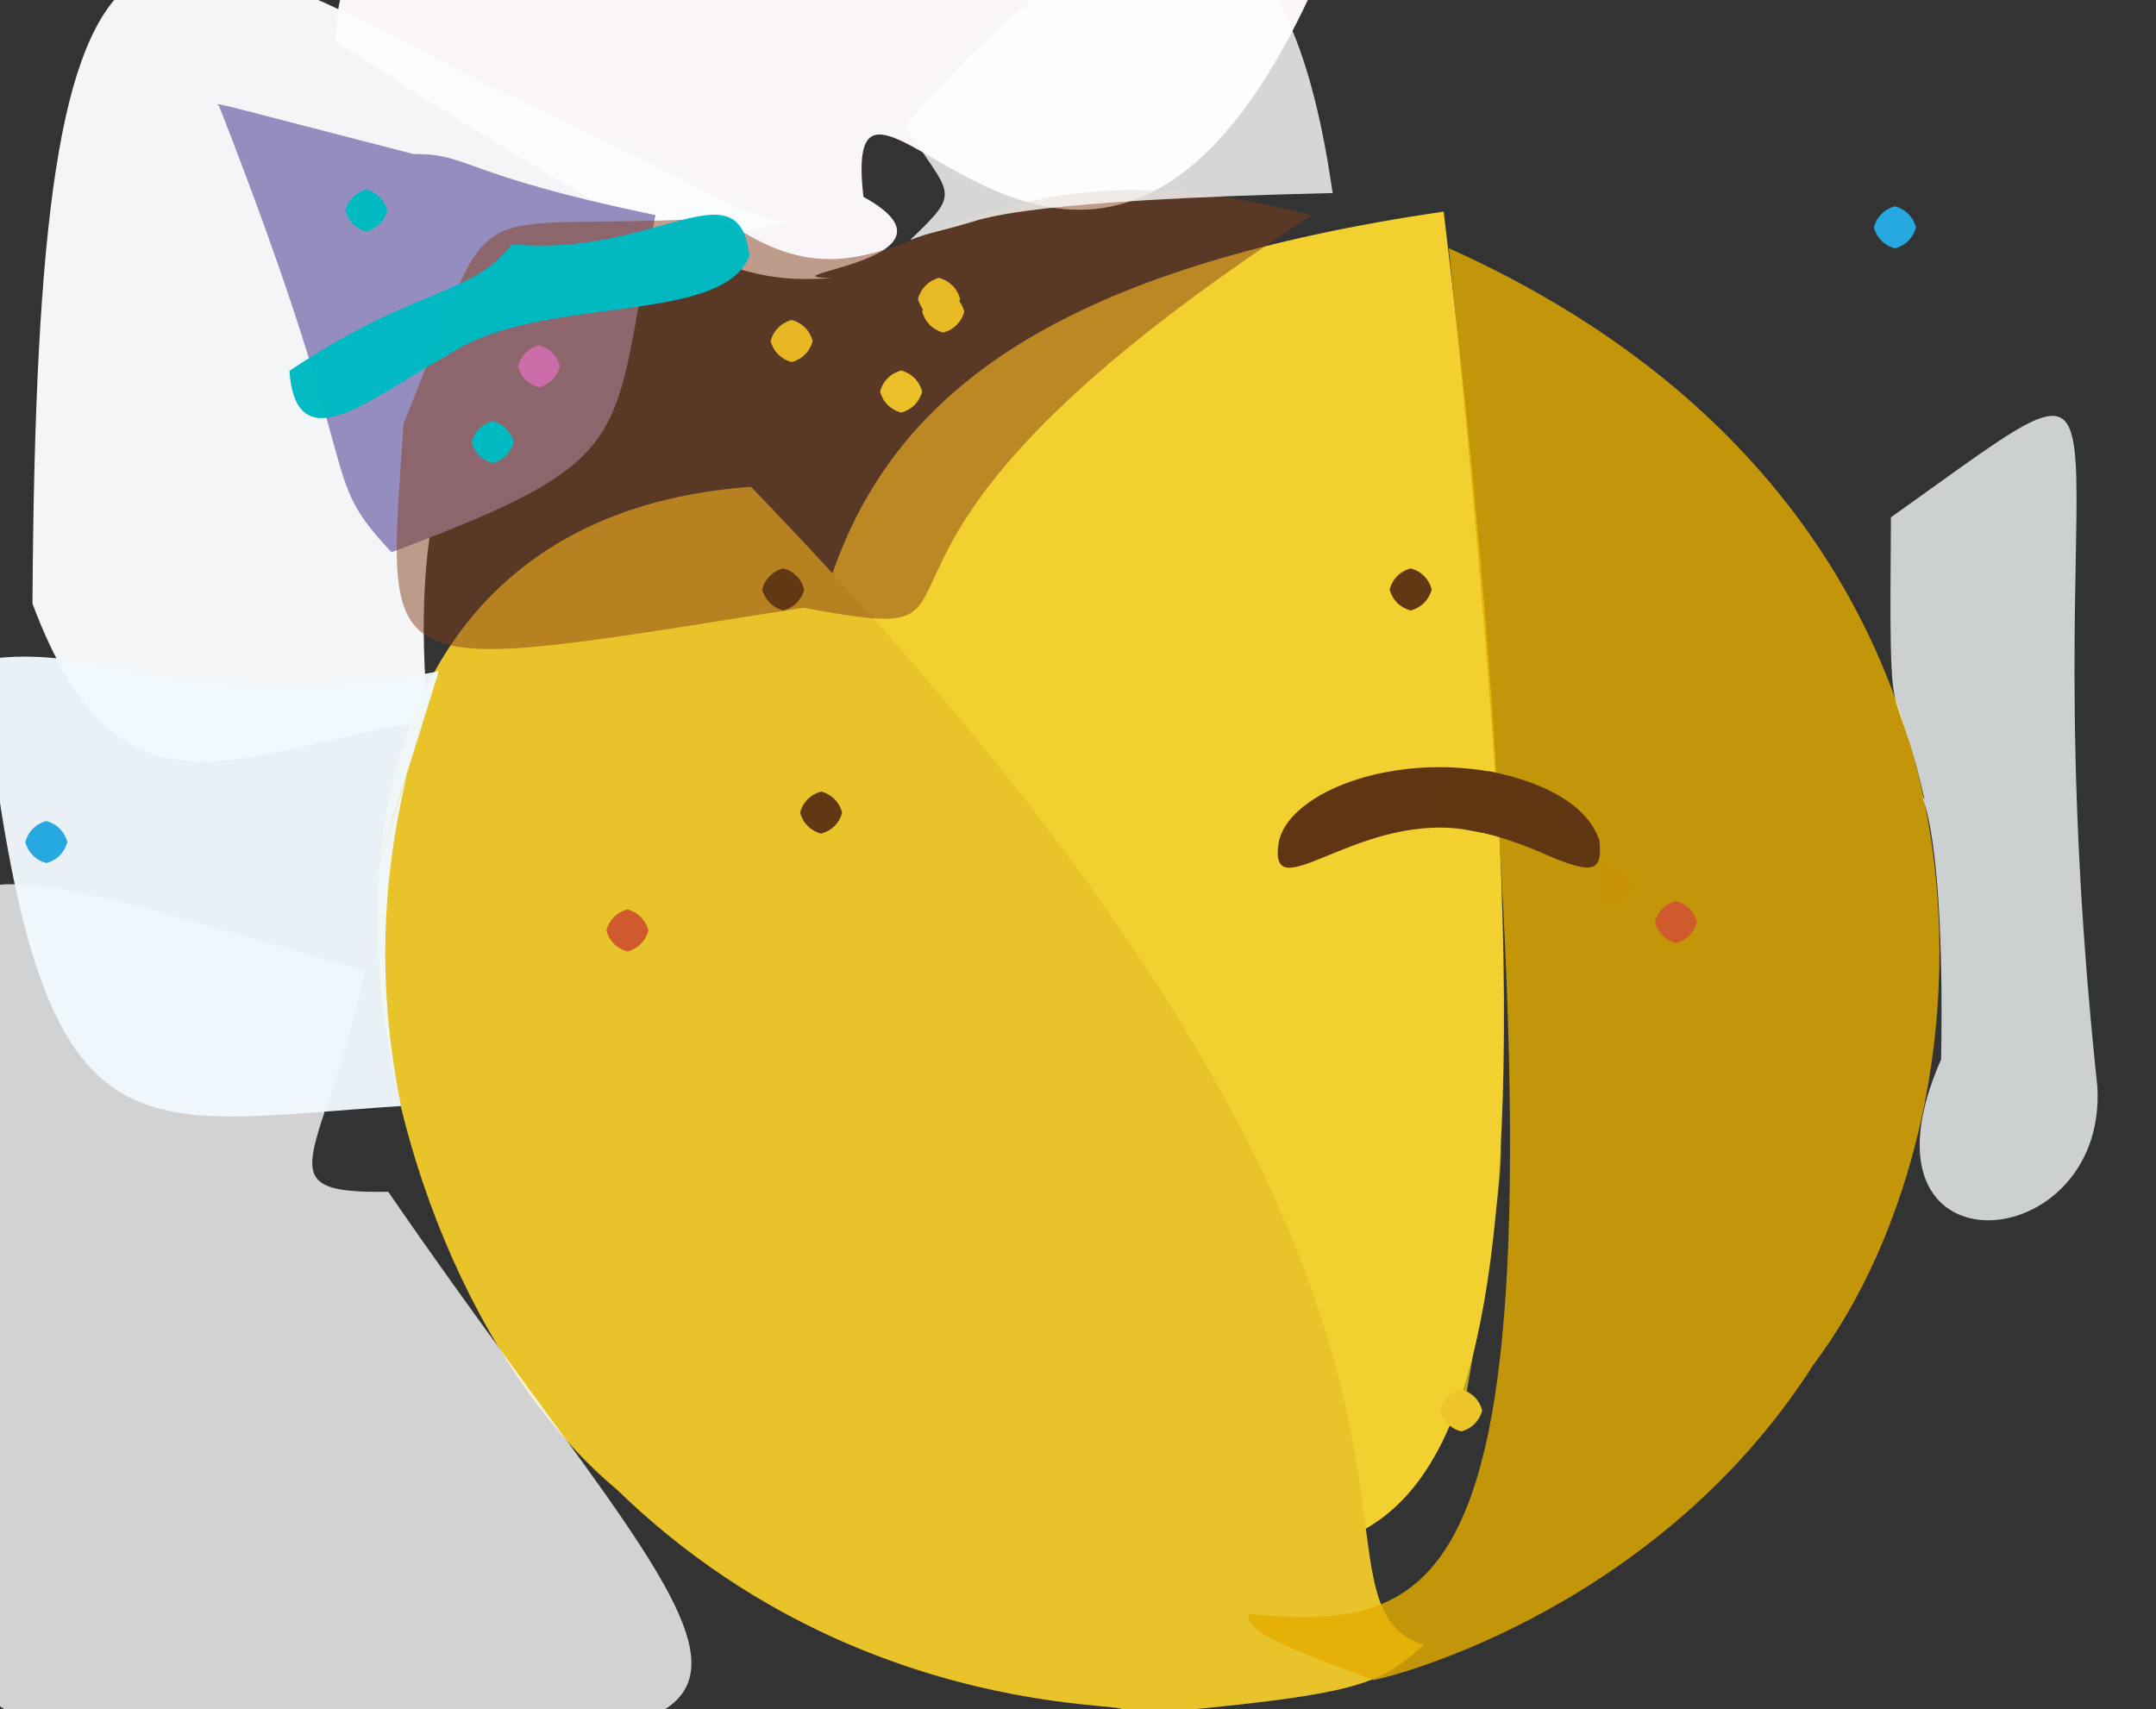 <?xml version="1.0" ?>
<svg xmlns="http://www.w3.org/2000/svg" version="1.1" width="512" height="406">
  <rect width="100%" height="100%" fill="#333333" stroke="none"/>
  <defs/>
  <g>
    <path d="M 353.126 242.439 C 355.013 280.496 361.819 253.069 347.801 333.538 C 270.285 340.692 225.463 337.491 217.31 301.222 C 213.995 209.312 227.116 207.763 270.495 186.435 C 347.437 193.62 339.927 203.16 353.126 242.439" stroke-width="0.0" fill="rgb(251, 232, 25)" opacity="0.643" stroke="rgb(190, 232, 102)" stroke-opacity="0.944" stroke-linecap="round" stroke-linejoin="round"/>
    <path d="M 205.04 46.754 C 232.417 61.833 179.138 65.548 197.613 66.064 C 177.478 67.178 166.254 65.734 79.681 9.887 C 80.438 -28.304 107.945 -27.067 310.72 -0.302 C 258.102 111.763 198.919 -7.049 205.04 46.754" stroke-width="0.0" fill="rgb(255, 251, 255)" opacity="0.965" stroke="rgb(14, 90, 70)" stroke-opacity="0.17" stroke-linecap="round" stroke-linejoin="round"/>
    <path d="M 189.33 52.439 C 145.04 60.397 92.107 73.063 101.781 171.222 C 56.21 177.931 28.744 199.317 7.716 143.4 C 8.732 -40.876 32.252 -23.112 115.149 19.887 C 176.133 47.975 178.734 53.732 189.33 52.439" stroke-width="0.0" fill="rgb(250, 252, 254)" opacity="0.963" stroke="rgb(150, 199, 133)" stroke-opacity="0.424" stroke-linecap="round" stroke-linejoin="round"/>
    <path d="M 342.843 50.257 C 381.892 375.942 333.386 365.344 289.3 371.445 C 278.509 376.061 270.229 378.476 257.094 278.381 C 268.665 302.237 270.12 311.099 191.282 274.821 C 187.511 157.683 170.07 75.523 342.843 50.257" stroke-width="0.0" fill="rgb(241, 208, 48)" opacity="1.0" stroke="rgb(51, 215, 168)" stroke-opacity="0.022" stroke-linecap="round" stroke-linejoin="round"/>
    <path d="M 380.025 215.187 C 404.868 208.816 367.024 200.392 347.037 196.891 C 321.329 193.619 300.95 216.668 303.681 199.966 C 306.495 186.552 337.727 176.086 365.069 186.338 C 368.009 191.14 383.112 187.479 380.025 215.187" stroke-width="0.0" fill="rgb(79, 37, 17)" opacity="0.902" stroke="rgb(79, 36, 119)" stroke-opacity="0.162" stroke-linecap="round" stroke-linejoin="round"/>
    <path d="M 338.119 390.713 C 326.264 401.381 321.255 402.789 256.89 408.423 C 294.712 400.328 213.338 418.845 146.491 353.792 C 80.459 298.776 50.353 124.838 178.333 115.624 C 368.542 312.578 303.746 379.053 338.119 390.713" stroke-width="0.0" fill="rgb(233, 195, 42)" opacity="1.0" stroke="rgb(46, 31, 115)" stroke-opacity="0.838" stroke-linecap="round" stroke-linejoin="round"/>
    <path d="M 430.692 324.07 C 392.103 384.697 325.174 399.598 326.145 398.999 C 299.777 389.351 296.64 387.042 296.4 383.311 C 352.75 388.992 376.221 371.355 344.039 58.948 C 485.871 122.645 475.857 264.232 430.692 324.07" stroke-width="0.0" fill="rgb(228, 173, 0)" opacity="0.81" stroke="rgb(94, 200, 149)" stroke-opacity="0.202" stroke-linecap="round" stroke-linejoin="round"/>
    <path d="M 498.092 258.282 C 500.241 299.207 438.022 303.72 460.964 251.637 C 462.08 188.862 454.021 186.815 457.027 189.852 C 449.24 155.86 448.614 181.028 449.047 122.872 C 518.387 73.661 480.249 90.965 498.092 258.282" stroke-width="0.0" fill="rgb(250, 255, 255)" opacity="0.768" stroke="rgb(195, 30, 109)" stroke-opacity="0.371" stroke-linecap="round" stroke-linejoin="round"/>
    <path d="M 92.2 283.066 C 174.838 403.43 216.376 419.056 47.704 412.345 C -43.608 413.727 10.342 387.612 -10.583 264.084 C -19.85 196.026 -15.786 201.22 86.689 230.596 C 76.969 275.462 61.716 283.529 92.2 283.066" stroke-width="0.0" fill="rgb(255, 255, 255)" opacity="0.781" stroke="rgb(207, 58, 227)" stroke-opacity="0.777" stroke-linecap="round" stroke-linejoin="round"/>
    <path d="M 155.659 51.087 C 144.658 105.072 153.297 108.569 92.967 131.157 C 74.915 111.893 88.081 117.332 51.978 25.068 C 49.737 23.838 56.119 25.779 98.18 36.583 C 111.772 36.492 108.907 41.379 155.659 51.087" stroke-width="0.0" fill="rgb(149, 141, 189)" opacity="1.0" stroke="rgb(141, 214, 143)" stroke-opacity="0.007" stroke-linecap="round" stroke-linejoin="round"/>
    <path d="M 311.514 51.153 C 181.384 135.58 247.626 154.867 190.795 144.347 C 87.921 160.441 91.587 163.376 95.861 100.574 C 119.657 41.937 106.244 55.538 171.394 51.753 C 214.507 82.886 221.508 27.658 311.514 51.153" stroke-width="0.0" fill="rgb(130, 62, 25)" opacity="0.491" stroke="rgb(106, 26, 190)" stroke-opacity="0.228" stroke-linecap="round" stroke-linejoin="round"/>
    <path d="M 177.988 60.728 C 171.432 77.711 127.494 69.528 106.019 84.586 C 89.526 93.252 70.319 110.916 68.739 88.078 C 99.008 67.754 111.703 70.66 121.626 57.988 C 155.375 61.304 175.357 38.792 177.988 60.728" stroke-width="0.0" fill="rgb(0, 185, 194)" opacity="0.982" stroke="rgb(225, 171, 178)" stroke-opacity="0.915" stroke-linecap="round" stroke-linejoin="round"/>
    <path d="M 379.821 199.599 C 380.575 207.012 378.47 207.871 367.224 203.03 C 356.183 198.063 347.191 196.585 339.715 195.078 C 341.643 180.853 343.593 185.353 353.756 183.181 C 368.295 186.124 377.198 191.907 379.821 199.599" stroke-width="0.0" fill="rgb(95, 55, 19)" opacity="1.0" stroke="rgb(86, 174, 100)" stroke-opacity="0.952" stroke-linecap="round" stroke-linejoin="round"/>
    <path d="M 316.47 45.856 C 244.099 47.503 234.48 51.938 232.704 52.13 C 222.832 55.167 221.687 54.88 216.094 57.037 C 228.73 45.033 225.694 46.797 214.922 29.854 C 281.892 -46.481 307.184 -18.686 316.47 45.856" stroke-width="0.0" fill="rgb(254, 255, 255)" opacity="0.798" stroke="rgb(168, 172, 140)" stroke-opacity="0.627" stroke-linecap="round" stroke-linejoin="round"/>
    <path d="M 96.657 183.984 C 92.724 200.788 88.058 227.541 95.241 262.701 C 28.896 266.937 8.743 279.35 -4.331 156.802 C 24.414 151.865 46.618 170.638 104.203 159.433 C 86.111 217.493 85.637 218.528 96.657 183.984" stroke-width="0.0" fill="rgb(241, 249, 254)" opacity="0.96" stroke="rgb(167, 139, 174)" stroke-opacity="0.744" stroke-linecap="round" stroke-linejoin="round"/>
    <path d="M 340.0 140.0 C 339.33 142.5 337.5 144.33 335.0 145.0 C 332.5 144.33 330.67 142.5 330.0 140.0 C 330.67 137.5 332.5 135.67 335.0 135.0 C 337.5 135.67 339.33 137.5 340.0 140.0" stroke-width="0.0" fill="rgb(96, 56, 19)" opacity="1.0" stroke="rgb(179, 222, 252)" stroke-opacity="0.143" stroke-linecap="round" stroke-linejoin="round"/>
    <path d="M 92.0 50.0 C 91.33 52.5 89.5 54.33 87.0 55.0 C 84.5 54.33 82.67 52.5 82.0 50.0 C 82.67 47.5 84.5 45.67 87.0 45.0 C 89.5 45.67 91.33 47.5 92.0 50.0" stroke-width="0.0" fill="rgb(0, 185, 193)" opacity="1.0" stroke="rgb(40, 51, 87)" stroke-opacity="0.82" stroke-linecap="round" stroke-linejoin="round"/>
    <path d="M 122.0 105.0 C 121.33 107.5 119.5 109.33 117.0 110.0 C 114.5 109.33 112.67 107.5 112.0 105.0 C 112.67 102.5 114.5 100.67 117.0 100.0 C 119.5 100.67 121.33 102.5 122.0 105.0" stroke-width="0.0" fill="rgb(0, 185, 193)" opacity="1.0" stroke="rgb(195, 240, 130)" stroke-opacity="0.285" stroke-linecap="round" stroke-linejoin="round"/>
    <path d="M 133.0 87.0 C 132.33 89.5 130.5 91.33 128.0 92.0 C 125.5 91.33 123.67 89.5 123.0 87.0 C 123.67 84.5 125.5 82.67 128.0 82.0 C 130.5 82.67 132.33 84.5 133.0 87.0" stroke-width="0.0" fill="rgb(204, 109, 170)" opacity="1.0" stroke="rgb(219, 63, 153)" stroke-opacity="0.686" stroke-linecap="round" stroke-linejoin="round"/>
    <path d="M 200.0 193.0 C 199.33 195.5 197.5 197.33 195.0 198.0 C 192.5 197.33 190.67 195.5 190.0 193.0 C 190.67 190.5 192.5 188.67 195.0 188.0 C 197.5 188.67 199.33 190.5 200.0 193.0" stroke-width="0.0" fill="rgb(96, 56, 19)" opacity="1.0" stroke="rgb(209, 2, 114)" stroke-opacity="0.146" stroke-linecap="round" stroke-linejoin="round"/>
    <path d="M 16.0 200.0 C 15.33 202.5 13.5 204.33 11.0 205.0 C 8.5 204.33 6.67 202.5 6.0 200.0 C 6.67 197.5 8.5 195.67 11.0 195.0 C 13.5 195.67 15.33 197.5 16.0 200.0" stroke-width="0.0" fill="rgb(38, 169, 224)" opacity="1.0" stroke="rgb(184, 3, 179)" stroke-opacity="0.51" stroke-linecap="round" stroke-linejoin="round"/>
    <path d="M 154.0 221.0 C 153.33 223.5 151.5 225.33 149.0 226.0 C 146.5 225.33 144.67 223.5 144.0 221.0 C 144.67 218.5 146.5 216.67 149.0 216.0 C 151.5 216.67 153.33 218.5 154.0 221.0" stroke-width="0.0" fill="rgb(207, 90, 45)" opacity="1.0" stroke="rgb(103, 67, 70)" stroke-opacity="0.051" stroke-linecap="round" stroke-linejoin="round"/>
    <path d="M 403.0 219.0 C 402.33 221.5 400.5 223.33 398.0 224.0 C 395.5 223.33 393.67 221.5 393.0 219.0 C 393.67 216.5 395.5 214.67 398.0 214.0 C 400.5 214.67 402.33 216.5 403.0 219.0" stroke-width="0.0" fill="rgb(207, 91, 45)" opacity="1.0" stroke="rgb(135, 167, 183)" stroke-opacity="0.389" stroke-linecap="round" stroke-linejoin="round"/>
    <path d="M 219.0 93.0 C 218.33 95.5 216.5 97.33 214.0 98.0 C 211.5 97.33 209.67 95.5 209.0 93.0 C 209.67 90.5 211.5 88.67 214.0 88.0 C 216.5 88.67 218.33 90.5 219.0 93.0" stroke-width="0.0" fill="rgb(234, 191, 40)" opacity="1.0" stroke="rgb(10, 236, 9)" stroke-opacity="0.293" stroke-linecap="round" stroke-linejoin="round"/>
    <path d="M 193.0 81.0 C 192.33 83.5 190.5 85.33 188.0 86.0 C 185.5 85.33 183.67 83.5 183.0 81.0 C 183.67 78.5 185.5 76.67 188.0 76.0 C 190.5 76.67 192.33 78.5 193.0 81.0" stroke-width="0.0" fill="rgb(231, 184, 36)" opacity="1.0" stroke="rgb(29, 246, 254)" stroke-opacity="0.19" stroke-linecap="round" stroke-linejoin="round"/>
    <path d="M 455.0 54.0 C 454.33 56.5 452.5 58.33 450.0 59.0 C 447.5 58.33 445.67 56.5 445.0 54.0 C 445.67 51.5 447.5 49.67 450.0 49.0 C 452.5 49.67 454.33 51.5 455.0 54.0" stroke-width="0.0" fill="rgb(38, 169, 224)" opacity="1.0" stroke="rgb(153, 176, 173)" stroke-opacity="0.292" stroke-linecap="round" stroke-linejoin="round"/>
    <path d="M 191.0 140.0 C 190.33 142.5 188.5 144.33 186.0 145.0 C 183.5 144.33 181.67 142.5 181.0 140.0 C 181.67 137.5 183.5 135.67 186.0 135.0 C 188.5 135.67 190.33 137.5 191.0 140.0" stroke-width="0.0" fill="rgb(96, 56, 19)" opacity="1.0" stroke="rgb(160, 208, 248)" stroke-opacity="0.235" stroke-linecap="round" stroke-linejoin="round"/>
    <path d="M 352.0 335.0 C 351.33 337.5 349.5 339.33 347.0 340.0 C 344.5 339.33 342.67 337.5 342.0 335.0 C 342.67 332.5 344.5 330.67 347.0 330.0 C 349.5 330.67 351.33 332.5 352.0 335.0" stroke-width="0.0" fill="rgb(236, 197, 43)" opacity="1.0" stroke="rgb(125, 45, 196)" stroke-opacity="0.012" stroke-linecap="round" stroke-linejoin="round"/>
    <path d="M 229.0 74.0 C 228.33 76.5 226.5 78.33 224.0 79.0 C 221.5 78.33 219.67 76.5 219.0 74.0 C 219.67 71.5 221.5 69.67 224.0 69.0 C 226.5 69.67 228.33 71.5 229.0 74.0" stroke-width="0.0" fill="rgb(232, 186, 37)" opacity="1.0" stroke="rgb(80, 219, 35)" stroke-opacity="0.52" stroke-linecap="round" stroke-linejoin="round"/>
    <path d="M 228.0 71.0 C 227.33 73.5 225.5 75.33 223.0 76.0 C 220.5 75.33 218.67 73.5 218.0 71.0 C 218.67 68.5 220.5 66.67 223.0 66.0 C 225.5 66.67 227.33 68.5 228.0 71.0" stroke-width="0.0" fill="rgb(231, 186, 37)" opacity="1.0" stroke="rgb(143, 203, 125)" stroke-opacity="0.256" stroke-linecap="round" stroke-linejoin="round"/>
  </g>
</svg>
